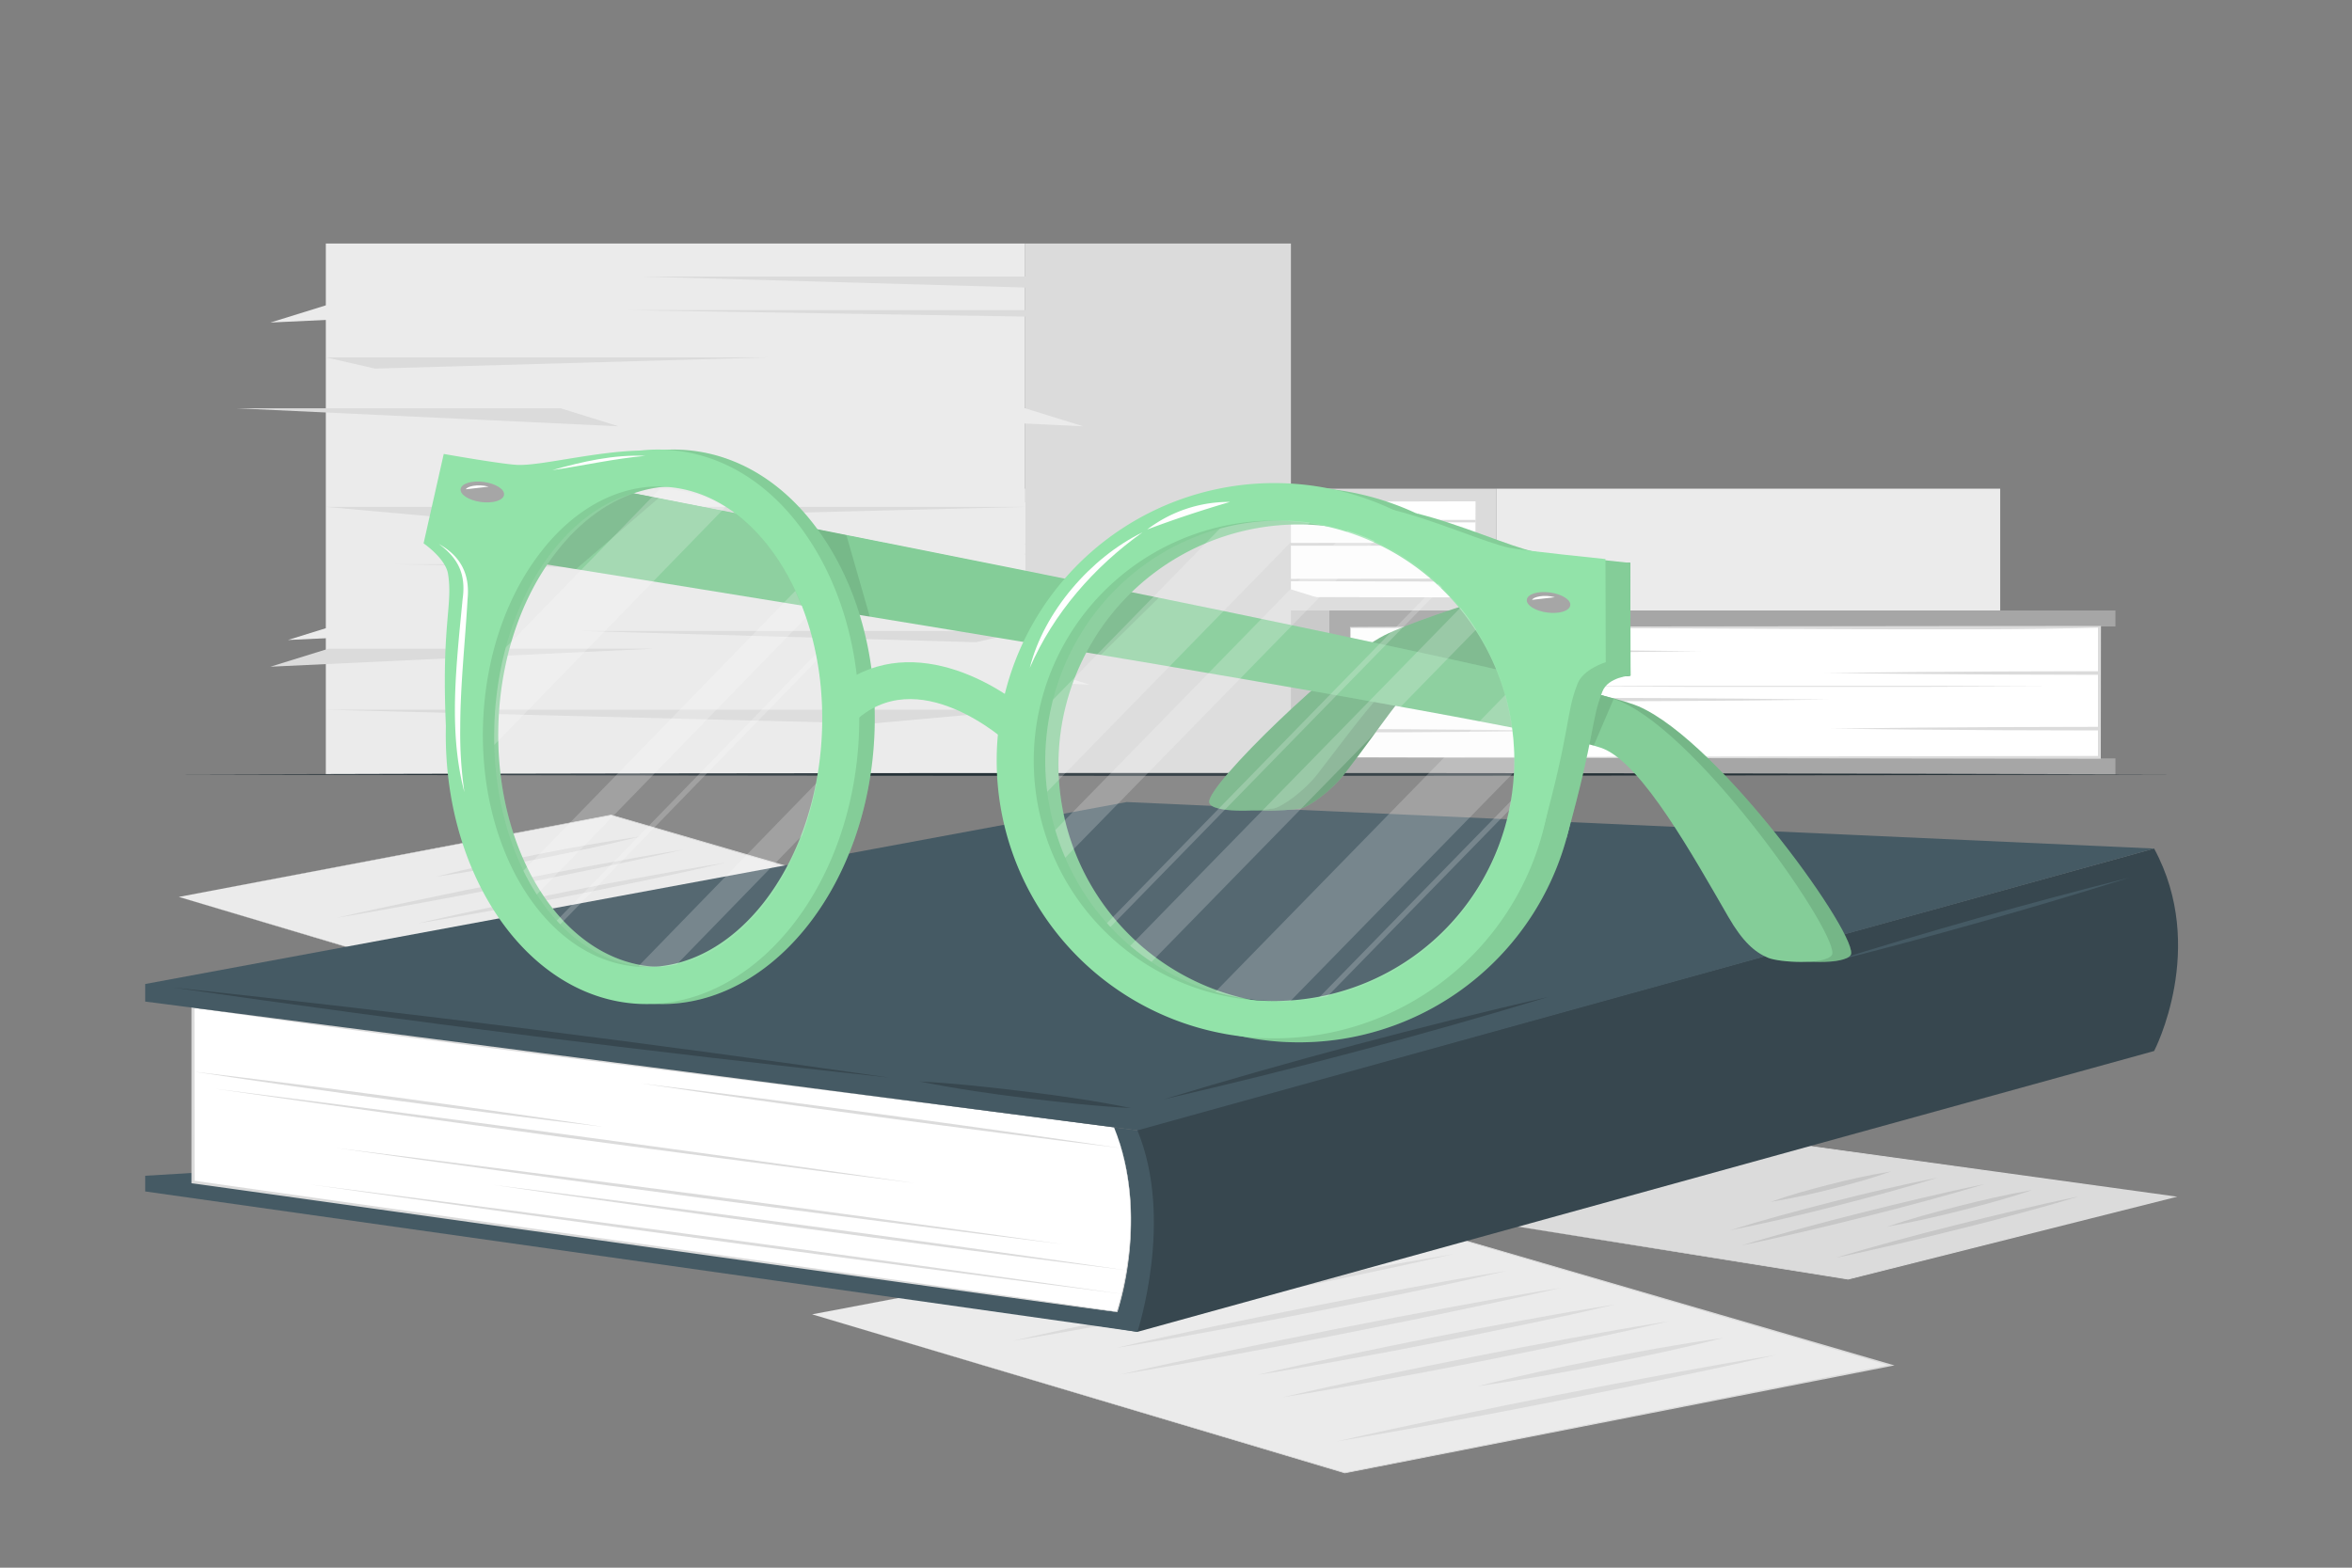<svg xmlns="http://www.w3.org/2000/svg" viewBox="0 0 750 500"><rect x="0" y="0" width="750" height="500" fill="#808080" stroke="none"/><g id="freepik--background-complete--inject-3"><rect x="263.35" y="194.71" width="160.71" height="52.27" transform="translate(687.41 441.68) rotate(180)" style="fill:#c7c7c7"></rect><polygon points="424.06 194.71 424.06 246.98 674.57 246.98 674.57 241.88 669.17 241.88 669.17 199.81 674.57 199.81 674.57 194.71 424.06 194.71" style="fill:#a6a6a6"></polygon><rect x="430.63" y="200.13" width="238.81" height="41.42" transform="translate(1100.08 441.68) rotate(180)" style="fill:#fff"></rect><path d="M430.63,241.55c59.53-.17,179.31-.38,238.82-.45l-.45.45,0-41.42c-36.23,1.43-141.32-.18-178.61.29l-59.71-.14c.17-.89,0,41.46,0,41.27Zm0,0c0-.14-.14-41.43-.14-41.56s59.81-.13,59.85-.15l179.11-.21h.5v.5l-.05,41.42V242h-.45c-59.52-.06-179.31-.27-238.82-.45Z" style="fill:#dbdbdb"></path><path d="M583.74,232.39q27.39.36,54.78.5l30.93.08v-1.15l-30.93.08Q611.13,232,583.74,232.39Z" style="fill:#dbdbdb"></path><path d="M430.63,222.6v1.06l39.87.11,57.79-.15q27.39-.13,54.78-.49-27.39-.36-54.78-.49l-57.79-.15Z" style="fill:#dbdbdb"></path><path d="M430.63,207.07v1.28l57-.15q27.41-.13,54.78-.49-27.39-.36-54.78-.49Z" style="fill:#dbdbdb"></path><path d="M430.63,232.5v1.06l15.31,0q27.39-.12,54.79-.49-27.41-.34-54.79-.49Z" style="fill:#dbdbdb"></path><path d="M581.91,214.65q27.4.34,54.79.49l32.75.09v-1.16l-32.75.09Q609.29,214.28,581.91,214.65Z" style="fill:#dbdbdb"></path><path d="M653.56,218.9q-18.85-.1-37.73-.15l-39.79,0-38.77,0q-18.87,0-37.73.15,18.87.1,37.73.15l38.77,0,39.79,0Q634.7,219,653.56,218.9Z" style="fill:#dbdbdb"></path><rect x="477.11" y="155.86" width="160.71" height="38.85" style="fill:#ebebeb"></rect><polygon points="477.1 194.71 477.1 155.86 226.59 155.86 226.59 159.65 231.99 159.65 231.99 190.92 226.59 190.92 226.59 194.71 477.1 194.71" style="fill:#dbdbdb"></polygon><rect x="231.72" y="159.89" width="238.81" height="30.79" style="fill:#fff"></rect><path d="M470.53,159.89c-59.53.18-179.31.39-238.81.46l.46-.46,0,30.79c-3.16-1.38,119.62.09,118.91-.35,29.74,0,89.68.14,119.41.24-.17.66,0-30.81,0-30.68Zm0,0,.11,30.79v.11h-.11c-29.79.1-89.63.23-119.41.24l-119.4.15h-.5v-.5l0-30.79v-.46h.46c59.52.07,179.31.28,238.81.46Z" style="fill:#dbdbdb"></path><path d="M317.43,166.7q-27.39-.27-54.79-.37l-30.93-.06v.85l30.93-.05Q290,167,317.43,166.7Z" style="fill:#dbdbdb"></path><path d="M470.53,174v-.79l-39.86-.08-57.79.11q-27.39.1-54.79.36,27.39.27,54.79.37l57.79.11Z" style="fill:#dbdbdb"></path><path d="M470.53,185.52v-1l-57,.11q-27.4.1-54.79.37,27.39.25,54.79.36Z" style="fill:#dbdbdb"></path><path d="M470.53,166.62v-.79l-15.31,0q-27.39.09-54.78.37,27.39.26,54.78.36Z" style="fill:#dbdbdb"></path><path d="M319.26,179.89q-27.4-.25-54.8-.37l-32.75-.06v.86l32.75-.07Q291.87,180.16,319.26,179.89Z" style="fill:#dbdbdb"></path><path d="M247.6,176.73q18.87.08,37.73.11l39.8,0,38.76,0q18.87,0,37.73-.11-18.86-.09-37.73-.11l-38.76,0-39.8,0Q266.46,176.65,247.6,176.73Z" style="fill:#dbdbdb"></path><rect x="103.9" y="77.67" width="223" height="169.31" style="fill:#ebebeb"></rect><rect x="326.9" y="77.67" width="84.75" height="169.31" style="fill:#dbdbdb"></rect><polygon points="103.9 161.67 326.9 161.67 152.75 166.06 103.9 161.67" style="fill:#dbdbdb"></polygon><polygon points="326.9 226.37 103.9 226.37 278.06 230.76 326.9 226.37" style="fill:#dbdbdb"></polygon><polygon points="103.9 113.98 245.16 113.98 119.59 117.56 103.9 113.98" style="fill:#dbdbdb"></polygon><polygon points="326.9 201.25 185.65 201.25 311.21 204.83 326.9 201.25" style="fill:#dbdbdb"></polygon><polygon points="345.62 88.2 204.37 88.2 329.94 91.79 345.62 88.2" style="fill:#dbdbdb"></polygon><polygon points="200.6 98.93 359.92 98.93 333.36 101.08 200.6 98.93" style="fill:#dbdbdb"></polygon><polygon points="125.58 179.96 284.9 179.96 258.34 182.11 125.58 179.96" style="fill:#dbdbdb"></polygon><polygon points="223.55 130.22 326.9 130.22 345.37 135.96 223.55 130.22" style="fill:#ebebeb"></polygon><polygon points="248.46 187.43 351.81 187.43 370.27 193.17 248.46 187.43" style="fill:#ebebeb"></polygon><polygon points="225.73 212.64 329.08 212.64 347.55 218.38 225.73 212.64" style="fill:#ebebeb"></polygon><polygon points="75.43 130.22 178.78 130.22 197.24 135.96 75.43 130.22" style="fill:#dbdbdb"></polygon><polygon points="208.04 97.14 104.7 97.14 86.23 102.87 208.04 97.14" style="fill:#ebebeb"></polygon><polygon points="213.63 198.38 110.28 198.38 91.81 204.12 213.63 198.38" style="fill:#ebebeb"></polygon><polygon points="208.04 206.91 104.7 206.91 86.23 212.64 208.04 206.91" style="fill:#dbdbdb"></polygon><polygon points="326.9 187.43 409.89 187.43 428.36 193.17 326.9 187.43" style="fill:#dbdbdb"></polygon><polygon points="355.87 161.67 420.23 161.67 411.65 156.98 355.87 161.67" style="fill:#dbdbdb"></polygon></g><g id="freepik--Table--inject-3"><path d="M55.46,247c204.72-.61,434.36-.62,639.08,0-204.72.62-434.36.61-639.08,0Z" style="fill:#263238"></path></g><g id="freepik--Sheets--inject-3"><polygon points="467.45 388.57 566.76 364.16 692.94 381.74 589.34 407.96 467.45 388.57" style="fill:#dbdbdb"></polygon><path d="M467.45,388.57l99.28-24.52S693,381.51,693,381.5l1.27.17L693,382,589.34,408.1s-121.85-19.54-121.89-19.53Zm0,0s122.08,19.27,121.86,19.26L692.88,381.5l0,.49S566.6,364.26,566.79,364.27l-99.34,24.3Z" style="fill:#dbdbdb"></path><path d="M585.39,401.16c6.11-1.88,12.41-3.63,18.73-5.36s12.74-3.39,19.18-5,13-3.24,19.58-4.77l9.92-2.29c3.38-.72,6.69-1.48,10.11-2.16-3,.95-6.18,1.82-9.27,2.74l-9.45,2.61c-6.3,1.75-12.74,3.4-19.18,5s-13,3.24-19.58,4.77S592.21,399.76,585.39,401.16Z" style="fill:#c7c7c7"></path><path d="M601.8,391.23c7-2.4,14.56-4.46,22.22-6.42S639.58,381,648,379.56c-7,2.41-14.55,4.46-22.22,6.42S610.17,389.75,601.8,391.23Z" style="fill:#c7c7c7"></path><path d="M555.47,397.19c6.11-1.88,12.41-3.63,18.73-5.36s12.74-3.39,19.18-5,13-3.24,19.57-4.77l9.93-2.28c3.37-.72,6.69-1.48,10.11-2.17-3,.95-6.18,1.83-9.27,2.74l-9.45,2.62c-6.31,1.74-12.74,3.39-19.18,5s-13,3.24-19.58,4.77S562.29,395.79,555.47,397.19Z" style="fill:#c7c7c7"></path><path d="M551.65,392.38c10.39-3.26,21.3-6.16,32.34-9s22.3-5.48,34-7.81c-10.39,3.26-21.3,6.16-32.33,9S563.39,390.05,551.65,392.38Z" style="fill:#c7c7c7"></path><path d="M564.63,383.33c5.73-2.08,12-3.81,18.37-5.45s13-3.12,20.07-4.28c-5.73,2.09-12,3.81-18.36,5.45S571.71,382.17,564.63,383.33Z" style="fill:#c7c7c7"></path><polygon points="57.06 286.06 194.86 259.98 327.83 298.83 190.72 325.85 57.06 286.06" style="fill:#ebebeb"></polygon><path d="M57.06,286.06l137.81-26.21s133,38.75,133,38.74l1,.29-1,.2L190.72,326c-.05,0-133.62-39.91-133.66-39.91Zm0,0,133.7,39.66c-.33.07,137.11-27.16,137-27.13l0,.48-132.93-39c.26-.06-137.81,26-137.77,26Z" style="fill:#dbdbdb"></path><path d="M188.79,317.93c9-2.08,18.07-4,27.18-5.93s18.29-3.77,27.48-5.59,18.43-3.6,27.73-5.29l13.95-2.54c4.69-.8,9.34-1.64,14.07-2.4-4.48,1.05-9,2-13.54,3L272,302.11c-9.1,1.94-18.29,3.77-27.47,5.59s-18.43,3.6-27.73,5.29S198.21,316.39,188.79,317.93Z" style="fill:#dbdbdb"></path><path d="M224.11,304.1c9.82-2.53,20-4.67,30.21-6.71s20.61-3.9,31.29-5.41c-9.82,2.53-20,4.67-30.21,6.71S234.79,302.59,224.11,304.1Z" style="fill:#dbdbdb"></path><path d="M175.2,306.86c7.85-1.86,15.81-3.57,23.79-5.27s16-3.31,24.08-4.92,16.17-3.15,24.34-4.62l12.25-2.2c4.13-.69,8.21-1.42,12.37-2.07-3.91.94-7.89,1.8-11.84,2.7l-11.95,2.57c-8,1.71-16,3.31-24.08,4.92s-16.16,3.14-24.33,4.62S183.5,305.54,175.2,306.86Z" style="fill:#dbdbdb"></path><path d="M168.79,301.25c7.25-1.74,14.61-3.34,22-4.92s14.83-3.08,22.29-4.56,15-2.92,22.54-4.27l11.35-2c3.83-.63,7.62-1.3,11.48-1.89-3.61.89-7.3,1.68-10.94,2.53l-11.06,2.39c-7.37,1.59-14.83,3.08-22.29,4.56s-15,2.91-22.54,4.27S176.49,300,168.79,301.25Z" style="fill:#dbdbdb"></path><path d="M134.46,301.14c9-2.08,18.07-4,27.18-5.94s18.29-3.76,27.48-5.59,18.43-3.59,27.72-5.29l14-2.54c4.69-.79,9.34-1.64,14.07-2.4-4.48,1.06-9,2-13.54,3l-13.65,2.9c-9.1,1.93-18.29,3.76-27.47,5.59s-18.43,3.59-27.73,5.29S143.88,299.59,134.46,301.14Z" style="fill:#dbdbdb"></path><path d="M133.32,294.49c7.94-1.88,16-3.61,24.07-5.33s16.22-3.35,24.37-5,16.35-3.19,24.61-4.68l12.4-2.23c4.17-.7,8.31-1.44,12.51-2.09-4,.95-8,1.81-12,2.73l-12.09,2.59c-8.06,1.73-16.21,3.35-24.36,5s-16.36,3.19-24.62,4.68S141.71,293.15,133.32,294.49Z" style="fill:#dbdbdb"></path><path d="M107.29,292.74c9-2.08,18.07-4,27.19-5.93S152.77,283,162,281.22s18.43-3.6,27.73-5.29l13.95-2.54c4.69-.8,9.35-1.64,14.07-2.4-4.48,1.05-9,2-13.53,3l-13.65,2.91c-9.1,1.93-18.29,3.76-27.48,5.58s-18.43,3.6-27.73,5.29S116.72,291.2,107.29,292.74Z" style="fill:#dbdbdb"></path><path d="M138.86,279.65c10.45-2.66,21.23-4.92,32.09-7.08s21.86-4.15,33.17-5.78c-10.45,2.66-21.22,4.91-32.09,7.08S150.17,278,138.86,279.65Z" style="fill:#dbdbdb"></path><polygon points="258.98 419.2 434.1 386.06 603.06 435.43 428.83 469.76 258.98 419.2" style="fill:#ebebeb"></polygon><path d="M259,419.2,434.1,385.93s169,49.27,169,49.26l1,.29-1,.2L428.83,469.89C428.78,469.9,259,419.2,259,419.2Zm0,0,169.89,50.44c-.31,0,174.22-34.47,174.14-34.45l0,.48L434.06,386.18c.26-.08-175.12,33.07-175.08,33Z" style="fill:#dbdbdb"></path><path d="M426.37,459.7c11.41-2.64,23-5.11,34.55-7.54s23.24-4.78,34.91-7.1,23.42-4.57,35.24-6.73l17.73-3.22c6-1,11.87-2.09,17.88-3.05-5.69,1.34-11.47,2.57-17.2,3.86l-17.35,3.68c-11.56,2.46-23.24,4.78-34.91,7.1s-23.42,4.57-35.24,6.72S438.35,457.74,426.37,459.7Z" style="fill:#dbdbdb"></path><path d="M471.26,442.12c12.48-3.21,25.38-5.93,38.38-8.52s26.2-5,39.78-6.88c-12.48,3.22-25.39,5.94-38.39,8.53S484.83,440.2,471.26,442.12Z" style="fill:#dbdbdb"></path><path d="M409.11,445.63c10-2.36,20.09-4.54,30.23-6.69s20.37-4.21,30.6-6.25,20.54-4,30.92-5.88l15.58-2.8c5.24-.87,10.43-1.8,15.72-2.62-5,1.2-10,2.29-15,3.43l-15.18,3.26c-10.13,2.17-20.37,4.21-30.6,6.25s-20.55,4-30.93,5.87S419.65,444,409.11,445.63Z" style="fill:#dbdbdb"></path><path d="M401,438.5c9.21-2.21,18.57-4.24,28-6.24s18.84-3.92,28.32-5.81,19-3.7,28.64-5.42l14.44-2.58c4.86-.79,9.67-1.65,14.58-2.4-4.59,1.13-9.27,2.14-13.91,3.21l-14.05,3c-9.36,2-18.84,3.91-28.32,5.8s-19,3.7-28.64,5.42S410.74,437,401,438.5Z" style="fill:#dbdbdb"></path><path d="M357.33,438.36c11.41-2.64,23-5.11,34.55-7.54s23.24-4.78,34.91-7.1S450.21,419.15,462,417l17.73-3.22c6-1,11.87-2.09,17.88-3-5.69,1.34-11.47,2.57-17.2,3.86l-17.35,3.68c-11.56,2.46-23.24,4.78-34.91,7.1s-23.42,4.57-35.24,6.72S369.31,436.4,357.33,438.36Z" style="fill:#dbdbdb"></path><path d="M355.89,429.91c10.09-2.38,20.33-4.59,30.59-6.76s20.6-4.26,31-6.33,20.78-4.05,31.28-5.94L464.47,408c5.31-.88,10.56-1.82,15.91-2.66-5,1.21-10.15,2.31-15.23,3.47l-15.36,3.3c-10.25,2.19-20.61,4.26-31,6.32s-20.78,4-31.28,5.94S366.55,428.21,355.89,429.91Z" style="fill:#dbdbdb"></path><path d="M322.81,427.69c11.41-2.64,23-5.11,34.55-7.54s23.24-4.78,34.91-7.1,23.42-4.57,35.24-6.73l17.73-3.22c6-1,11.87-2.09,17.87-3.05-5.68,1.34-11.46,2.57-17.19,3.86l-17.35,3.68c-11.56,2.46-23.24,4.78-34.91,7.1s-23.42,4.57-35.24,6.72S334.79,425.73,322.81,427.69Z" style="fill:#dbdbdb"></path><path d="M362.93,411.05c13.28-3.37,27-6.24,40.77-9s27.79-5.28,42.16-7.35c-13.28,3.38-27,6.25-40.78,9S377.3,409,362.93,411.05Z" style="fill:#dbdbdb"></path></g><g id="freepik--Book--inject-3"><path d="M686.9,335.21,362.68,424.79V360.22L686.9,270.64C704.08,302.32,686.9,335.21,686.9,335.21Z" style="fill:#37474f"></path><polygon points="46.3 380 362.68 424.79 362.68 408.42 75.23 373.26 46.3 375 46.3 380" style="fill:#455a64"></polygon><path d="M362.69,360.52c11.82,28.45,0,64.27,0,64.27L61.56,377.23V321.42Z" style="fill:#455a64"></path><path d="M355.24,359.56c11.51,28.34.95,58.86.95,58.86L61.56,377v-55.6Z" style="fill:#fff"></path><path d="M355.24,359.56c.39,1.1,1.52,4.2,1.91,5.29a83.2,83.2,0,0,1,3.52,24,100.34,100.34,0,0,1-4.33,29.6c.14.44-294.75-41.11-294.85-41l-.43-.06V377l0-55.6v-.51l.5.07,146.9,19.23,146.72,19.35Zm0,0C283,349.85,131.83,331.93,62,321.42l.05,55.6-.43-.5c0,.11,295.24,41.59,294.4,41.85a95.24,95.24,0,0,0,3.34-14.57c2.23-14.77,1.37-30.27-4.13-44.24Z" style="fill:#dbdbdb"></path><path d="M204.12,345.5c49.16,6,104.22,13.4,153.21,20.67-49.16-6-104.22-13.41-153.21-20.67Z" style="fill:#dbdbdb"></path><path d="M61.56,341.76c42.14,5,88.89,11.34,130.88,17.65-42.17-5-88.9-11.32-130.88-17.65Z" style="fill:#dbdbdb"></path><path d="M68.58,347.25c71.61,9,151.84,19.82,223.26,30.11-71.6-9-151.83-19.82-223.26-30.11Z" style="fill:#dbdbdb"></path><path d="M107.29,366.14c74.28,9.19,157.51,20.23,231.61,30.71-74.27-9.18-157.5-20.23-231.61-30.71Z" style="fill:#dbdbdb"></path><path d="M157.22,377.9C222,386,294.65,395.78,359.28,405.16c-64.81-8.08-137.42-17.88-202.06-27.26Z" style="fill:#dbdbdb"></path><path d="M99,377.79c83,10.58,176,23.12,258.79,34.91-83-10.57-176-23.12-258.79-34.91Z" style="fill:#dbdbdb"></path><polygon points="362.69 360.52 686.9 270.64 359.28 255.8 46.3 313.84 46.3 319.44 362.69 360.52" style="fill:#455a64"></polygon><path d="M371,350.64c40.22-12.19,81.53-23.2,122.8-32.71-40.21,12.2-81.52,23.19-122.8,32.71Z" style="fill:#37474f"></path><path d="M293.22,344.92c11.2.58,22.77,1.88,33.89,3.23s22.6,3,33.5,5.25c-11.2-.57-22.77-1.88-33.88-3.23s-22.6-3.05-33.51-5.25Z" style="fill:#37474f"></path><path d="M55,314.93c76.15,8.18,152.91,17.83,228.55,28.76C207.34,335.53,130.59,325.86,55,314.93Z" style="fill:#37474f"></path><path d="M583,307.06q47.46-14.91,96.07-27.17Q631.63,294.8,583,307.06Z" style="fill:#455a64"></path></g><g id="freepik--Glasses--inject-3"><path d="M414.89,257.81c-4.2.82-21.54,1.75-21.89-2-.54-5.64,40.93-45.64,55.81-53.16,14.15-7.16,59.74-22.78,71-23.12l.1,35.92c-6.37,1.62-57.12-3.33-67.78,2.33-4.63,2.46-10.76,12.66-23.24,28.86C424.5,252.35,417.37,257.32,414.89,257.81Z" style="fill:#92E3A9"></path><g style="opacity:0.3"><path d="M414.89,257.81c-4.2.82-21.54,1.75-21.89-2-.54-5.64,40.93-45.64,55.81-53.16,14.15-7.16,59.74-22.78,71-23.12l.1,35.92c-6.37,1.62-57.12-3.33-67.78,2.33-4.63,2.46-10.76,12.66-23.24,28.86C424.5,252.35,417.37,257.32,414.89,257.81Z"></path></g><path d="M406.28,257.81c-4.21.82-20.33,1.75-20.69-2-.53-5.64,40.94-45.64,55.81-53.16,14.15-7.16,67.15-22.78,78.41-23.12l.1,35.92c-6.37,1.62-64.52-3.33-75.18,2.33-4.63,2.46-12,12.66-24.46,28.86C415.89,252.35,408.76,257.32,406.28,257.81Z" style="fill:#92E3A9"></path><g style="opacity:0.2"><path d="M406.28,257.81c-4.21.82-20.33,1.75-20.69-2-.53-5.64,40.94-45.64,55.81-53.16,14.15-7.16,67.15-22.78,78.41-23.12l.1,35.92c-6.37,1.62-64.52-3.33-75.18,2.33-4.63,2.46-12,12.66-24.46,28.86C415.89,252.35,408.76,257.32,406.28,257.81Z"></path></g><path d="M569.79,305.47c3.62,1.52,17.86,2.29,20.3-.78,3.68-4.65-41.22-67.92-67.6-79.4-24.67-10.65-372.72-78.25-379.9-79.37L142.33,174c48.49,7.58,356.17,56.6,375.2,64.89,12.41,5.39,28.22,33.83,39.58,53.48C561.7,300.35,565.59,303.71,569.79,305.47Z" style="fill:#92E3A9"></path><g style="opacity:0.2"><path d="M569.79,305.47c3.62,1.52,17.86,2.29,20.3-.78,3.68-4.65-41.22-67.92-67.6-79.4-24.67-10.65-372.72-78.25-379.9-79.37L142.33,174c48.49,7.58,356.17,56.6,375.2,64.89,12.41,5.39,28.22,33.83,39.58,53.48C561.7,300.35,565.59,303.71,569.79,305.47Z"></path></g><path d="M563.78,305.47c3.62,1.52,17.86,2.29,20.3-.78,3.68-4.65-40.89-69.45-67.26-80.93C492.14,213.11,149.77,147,142.59,145.92L136.32,174c48.49,7.58,356.17,56.6,375.2,64.89,12.41,5.39,28.22,33.83,39.58,53.48C555.69,300.35,559.58,303.71,563.78,305.47Z" style="fill:#92E3A9"></path><g style="opacity:0.1"><path d="M563.78,305.47c3.62,1.52,17.86,2.29,20.3-.78,3.68-4.65-40.89-69.45-67.26-80.93C492.14,213.11,149.77,147,142.59,145.92L136.32,174c48.49,7.58,356.17,56.6,375.2,64.89,12.41,5.39,28.22,33.83,39.58,53.48C555.69,300.35,559.58,303.71,563.78,305.47Z"></path></g><g style="opacity:0.1"><path d="M210,158.88l-26.34,22.65c-21.91-3.5-38.72-6.15-47.32-7.5l6.26-28.11C144.55,146.22,171.42,151.37,210,158.88Z"></path><path d="M277.36,196.69,261,194h0l-15.2-28.12,24.09,4.76Z"></path><path d="M369.5,190.66,351,208.89h0l-16.43-2.76,13.14-19.91Q358.66,188.43,369.5,190.66Z"></path><path d="M514.56,222.93l-6.37,14.89c-3.06-.86-7.67-1.94-13.6-3.19L490,216.48C501.54,219.2,510.06,221.41,514.56,222.93Z"></path></g><path d="M208.74,320.18c-36.26-1.75-63.85-42.82-61.51-91.54,1.11-23.25,8.8-44.87,21.64-60.88,13.27-16.54,30.4-25.22,48.4-24.31s34.22,11.11,45.83,28.86c11.25,17.14,16.83,39.41,15.7,62.68-2.22,46.1-30.48,82.8-64.25,85.13A51.1,51.1,0,0,1,208.74,320.18Zm-30.64-145C166.81,189.23,160,208.43,159,229.22c-2,42.2,20.53,77.71,50.29,79.14s55.63-31.74,57.68-74c1-20.79-3.91-40.54-13.78-55.63-9.51-14.49-22.48-22.84-36.52-23.51a37.32,37.32,0,0,0-4.49,0C199.74,156.17,187.78,163.1,178.1,175.16Zm-30.82,59.65c-1.83-35.64,2.16-41.22.54-51.73-.77-5-7.81-9.8-7.81-9.8l6.15-25.59s19.17,1.87,23.59,1.94c7.86.11,24.83-5.63,39.61-6,0,0-32.13,14.44-42.46,32.85S147.28,234.81,147.28,234.81Z" style="fill:#92E3A9"></path><path d="M208.74,320.18c-36.26-1.75-63.85-42.82-61.51-91.54,1.11-23.25,8.8-44.87,21.64-60.88,13.27-16.54,30.4-25.22,48.4-24.31s34.22,11.11,45.83,28.86c11.25,17.14,16.83,39.41,15.7,62.68-2.22,46.1-30.48,82.8-64.25,85.13A51.1,51.1,0,0,1,208.74,320.18Zm-30.64-145C166.81,189.23,160,208.43,159,229.22c-2,42.2,20.53,77.71,50.29,79.14s55.63-31.74,57.68-74c1-20.79-3.91-40.54-13.78-55.63-9.51-14.49-22.48-22.84-36.52-23.51a37.32,37.32,0,0,0-4.49,0C199.74,156.17,187.78,163.1,178.1,175.16Zm-30.82,59.65c-1.83-35.64,2.16-41.22.54-51.73-.77-5-7.81-9.8-7.81-9.8l6.15-25.59s19.17,1.87,23.59,1.94c7.86.11,24.83-5.63,39.61-6,0,0-32.13,14.44-42.46,32.85S147.28,234.81,147.28,234.81Z" style="opacity:0.1"></path><path d="M203.81,320.18c-36.27-1.75-63.86-42.82-61.52-91.54,1.11-23.25,8.8-44.87,21.64-60.88,13.27-16.54,30.4-25.22,48.4-24.31s34.22,11.11,45.83,28.86c11.25,17.14,16.83,39.41,15.7,62.68-2.22,46.1-30.48,82.8-64.25,85.13A51,51,0,0,1,203.81,320.18Zm-30.65-145c-11.29,14.07-18.06,33.27-19.06,54.06-2,42.2,20.52,77.71,50.28,79.14s55.63-31.74,57.68-74c1-20.79-3.91-40.54-13.78-55.63-9.5-14.49-22.48-22.84-36.52-23.51a37.32,37.32,0,0,0-4.49,0C194.81,156.17,182.84,163.1,173.16,175.16Zm-30.82,59.65c-1.83-35.64,2.16-41.22.54-51.73-.77-5-7.81-9.8-7.81-9.8l6.43-28.52s19.49,3.45,23.9,3.51c7.86.12,24.24-4.27,39-4.6,0,0-32.13,14.44-42.46,32.85S142.34,234.81,142.34,234.81Z" style="fill:#92E3A9"></path><path d="M160.72,157.83c-.23,1.77-3.52,2.79-7.35,2.28s-6.73-2.36-6.49-4.12,3.52-2.79,7.35-2.28S161,156.06,160.72,157.83Z" style="fill:#a6a6a6"></path><path d="M148.56,156.05c.31-.85,3.64-1.81,7.28-.83" style="fill:#fff"></path><path d="M140,173.53c6.92,3.88,9.88,9.6,9.1,17.52-.77,13.74-2.32,27.35-2.34,41.09a131.7,131.7,0,0,0,1.32,20.5c-4.43-16.74-3.11-34.39-1.55-51.44l1-10.24c1.08-7.66-1.34-12.9-7.55-17.43Z" style="fill:#fff"></path><path d="M176.14,149.94c9.6-2.74,19.57-5,29.61-4.55-10,.89-19.71,3.13-29.61,4.55Z" style="fill:#fff"></path><path d="M176.13,175.89c-10.91,14-17.45,33.08-18.43,53.76-1.95,42,19.85,77.28,48.61,78.71s53.77-31.57,55.75-73.55c1-20.67-3.77-40.32-13.31-55.32-9.19-14.42-21.73-22.72-35.31-23.39a34.9,34.9,0,0,0-4.34,0C197.05,157,185.49,163.88,176.13,175.89Z" style="fill:#ebebeb;opacity:0.1"></path><g style="opacity:0.2"><path d="M231.32,161.74l-73.7,75.83c-.07-2.62,0-5.25.09-7.93a107.78,107.78,0,0,1,3.58-23.15l49-50.39c1,0,2.11,0,3.17,0A38,38,0,0,1,231.32,161.74Z" style="fill:#fff"></path><path d="M257,197l-85.83,88.31a72.38,72.38,0,0,1-4.28-7.61l86.71-89.22A80.86,80.86,0,0,1,257,197Z" style="fill:#fff"></path><path d="M260.34,249.76a101.85,101.85,0,0,1-4.58,16.73l-39.95,41.1a36.3,36.3,0,0,1-9.5.77c-.9-.05-1.8-.12-2.69-.24Z" style="fill:#fff"></path><path d="M260.5,210.59,178.65,294.8c-.39-.38-.76-.78-1.12-1.19l82.59-85C260.27,209.27,260.38,209.94,260.5,210.59Z" style="fill:#fff"></path></g><path d="M321.72,237.17l8-8.69c-12.86-11.9-43.13-28.52-65.81-6.47l8.24,8.48C292.47,210.7,320.53,236.09,321.72,237.17Z" style="fill:#92E3A9"></path><path d="M398.26,331A88.58,88.58,0,0,1,327.11,228h0A88.51,88.51,0,1,1,398.26,331ZM338.75,230.16a76.56,76.56,0,1,0,70.13-62.71A76.74,76.74,0,0,0,338.75,230.16Z" style="fill:#92E3A9"></path><path d="M493,206.12c-6.09-20.22-41.56-42.45-41.56-42.45,14.36,3.53,30.2,10.71,37.9,12.31,4.32.89,30.52,3.57,30.52,3.57l.1,35.92s-7.2.4-9,5.11c-3.86,9.91-1.91,12.31-11.43,46.69C499.44,267.27,499,226.33,493,206.12Z" style="fill:#92E3A9"></path><g style="opacity:0.1"><path d="M398.26,331A88.58,88.58,0,0,1,327.11,228h0A88.51,88.51,0,1,1,398.26,331ZM338.75,230.16a76.56,76.56,0,1,0,70.13-62.71A76.74,76.74,0,0,0,338.75,230.16Z"></path><path d="M493,206.12c-6.09-20.22-41.56-42.45-41.56-42.45,14.36,3.53,30.2,10.71,37.9,12.31,4.32.89,30.52,3.57,30.52,3.57l.1,35.92s-7.2.4-9,5.11c-3.86,9.91-1.91,12.31-11.43,46.69C499.44,267.27,499,226.33,493,206.12Z"></path></g><path d="M390.39,329.71A88.58,88.58,0,0,1,319.24,226.8h0a88.55,88.55,0,1,1,71.15,102.92ZM330.88,228.92A76.61,76.61,0,1,0,401,166.22,76.74,76.74,0,0,0,330.88,228.92Z" style="fill:#92E3A9"></path><path d="M485.08,204.88c-6.09-20.22-41.56-42.45-41.56-42.45,14.36,3.53,30.2,10.71,37.9,12.31,4.32.89,30.52,3.57,30.52,3.57l.1,32.89s-7.2,2.18-9,6.88c-3.87,9.91-1.92,13.57-11.44,48C491.57,266,491.17,225.09,485.08,204.88Z" style="fill:#92E3A9"></path><path d="M500.72,193.08c-.24,1.77-3.53,2.79-7.35,2.28s-6.74-2.35-6.5-4.12,3.53-2.79,7.35-2.28S501,191.32,500.72,193.08Z" style="fill:#a6a6a6"></path><path d="M488.55,191.31c.31-.85,3.64-1.82,7.28-.83" style="fill:#fff"></path><path d="M365.83,168.87a43,43,0,0,1,26.4-8.79c-9,2.64-17.66,5.5-26.4,8.79Z" style="fill:#fff"></path><path d="M328.38,213c4.48-17.89,19.44-35.15,35.91-43.2-15.42,11-28.35,25.76-35.91,43.2Z" style="fill:#fff"></path><path d="M334.53,228.92c-7.4,41.57,19.58,81.57,60.16,89.16s79.6-20.07,87-61.63-19.59-81.58-60.17-89.16A72.46,72.46,0,0,0,403,166.22C369.67,168.57,340.79,193.77,334.53,228.92Z" style="fill:#ebebeb;opacity:0.1"></path><g style="opacity:0.2"><path d="M482.84,246.22l-71.29,73a73.05,73.05,0,0,1-16.86-1.18,70.5,70.5,0,0,1-7.13-1.71L480,221.64A77.38,77.38,0,0,1,482.84,246.22Z" style="fill:#fff"></path><path d="M417.7,166.68l-83.77,85.84a78.46,78.46,0,0,1,.6-23.6c.34-1.94.77-3.87,1.25-5.76L389,168.59A72.67,72.67,0,0,1,403,166.22,71.43,71.43,0,0,1,417.7,166.68Z" style="fill:#fff"></path><path d="M470.69,200.79l-103.49,106a71.05,71.05,0,0,1-6.79-5.13L465.7,193.83A73.6,73.6,0,0,1,470.69,200.79Z" style="fill:#fff"></path><path d="M438.31,172.55l-98.62,101a76.47,76.47,0,0,1-3.18-8.82l93.19-95.48A74.09,74.09,0,0,1,438.31,172.55Z" style="fill:#fff"></path><path d="M481.88,255.39c-.05.35-.12.71-.18,1.06-.1.62-.22,1.24-.35,1.84l-58,59.44c-.93.2-1.88.38-2.84.54Z" style="fill:#fff"></path><path d="M459.81,187.33,354.09,295.65c-.38-.4-.75-.81-1.11-1.22L458.63,186.18Z" style="fill:#fff"></path></g></g></svg>
